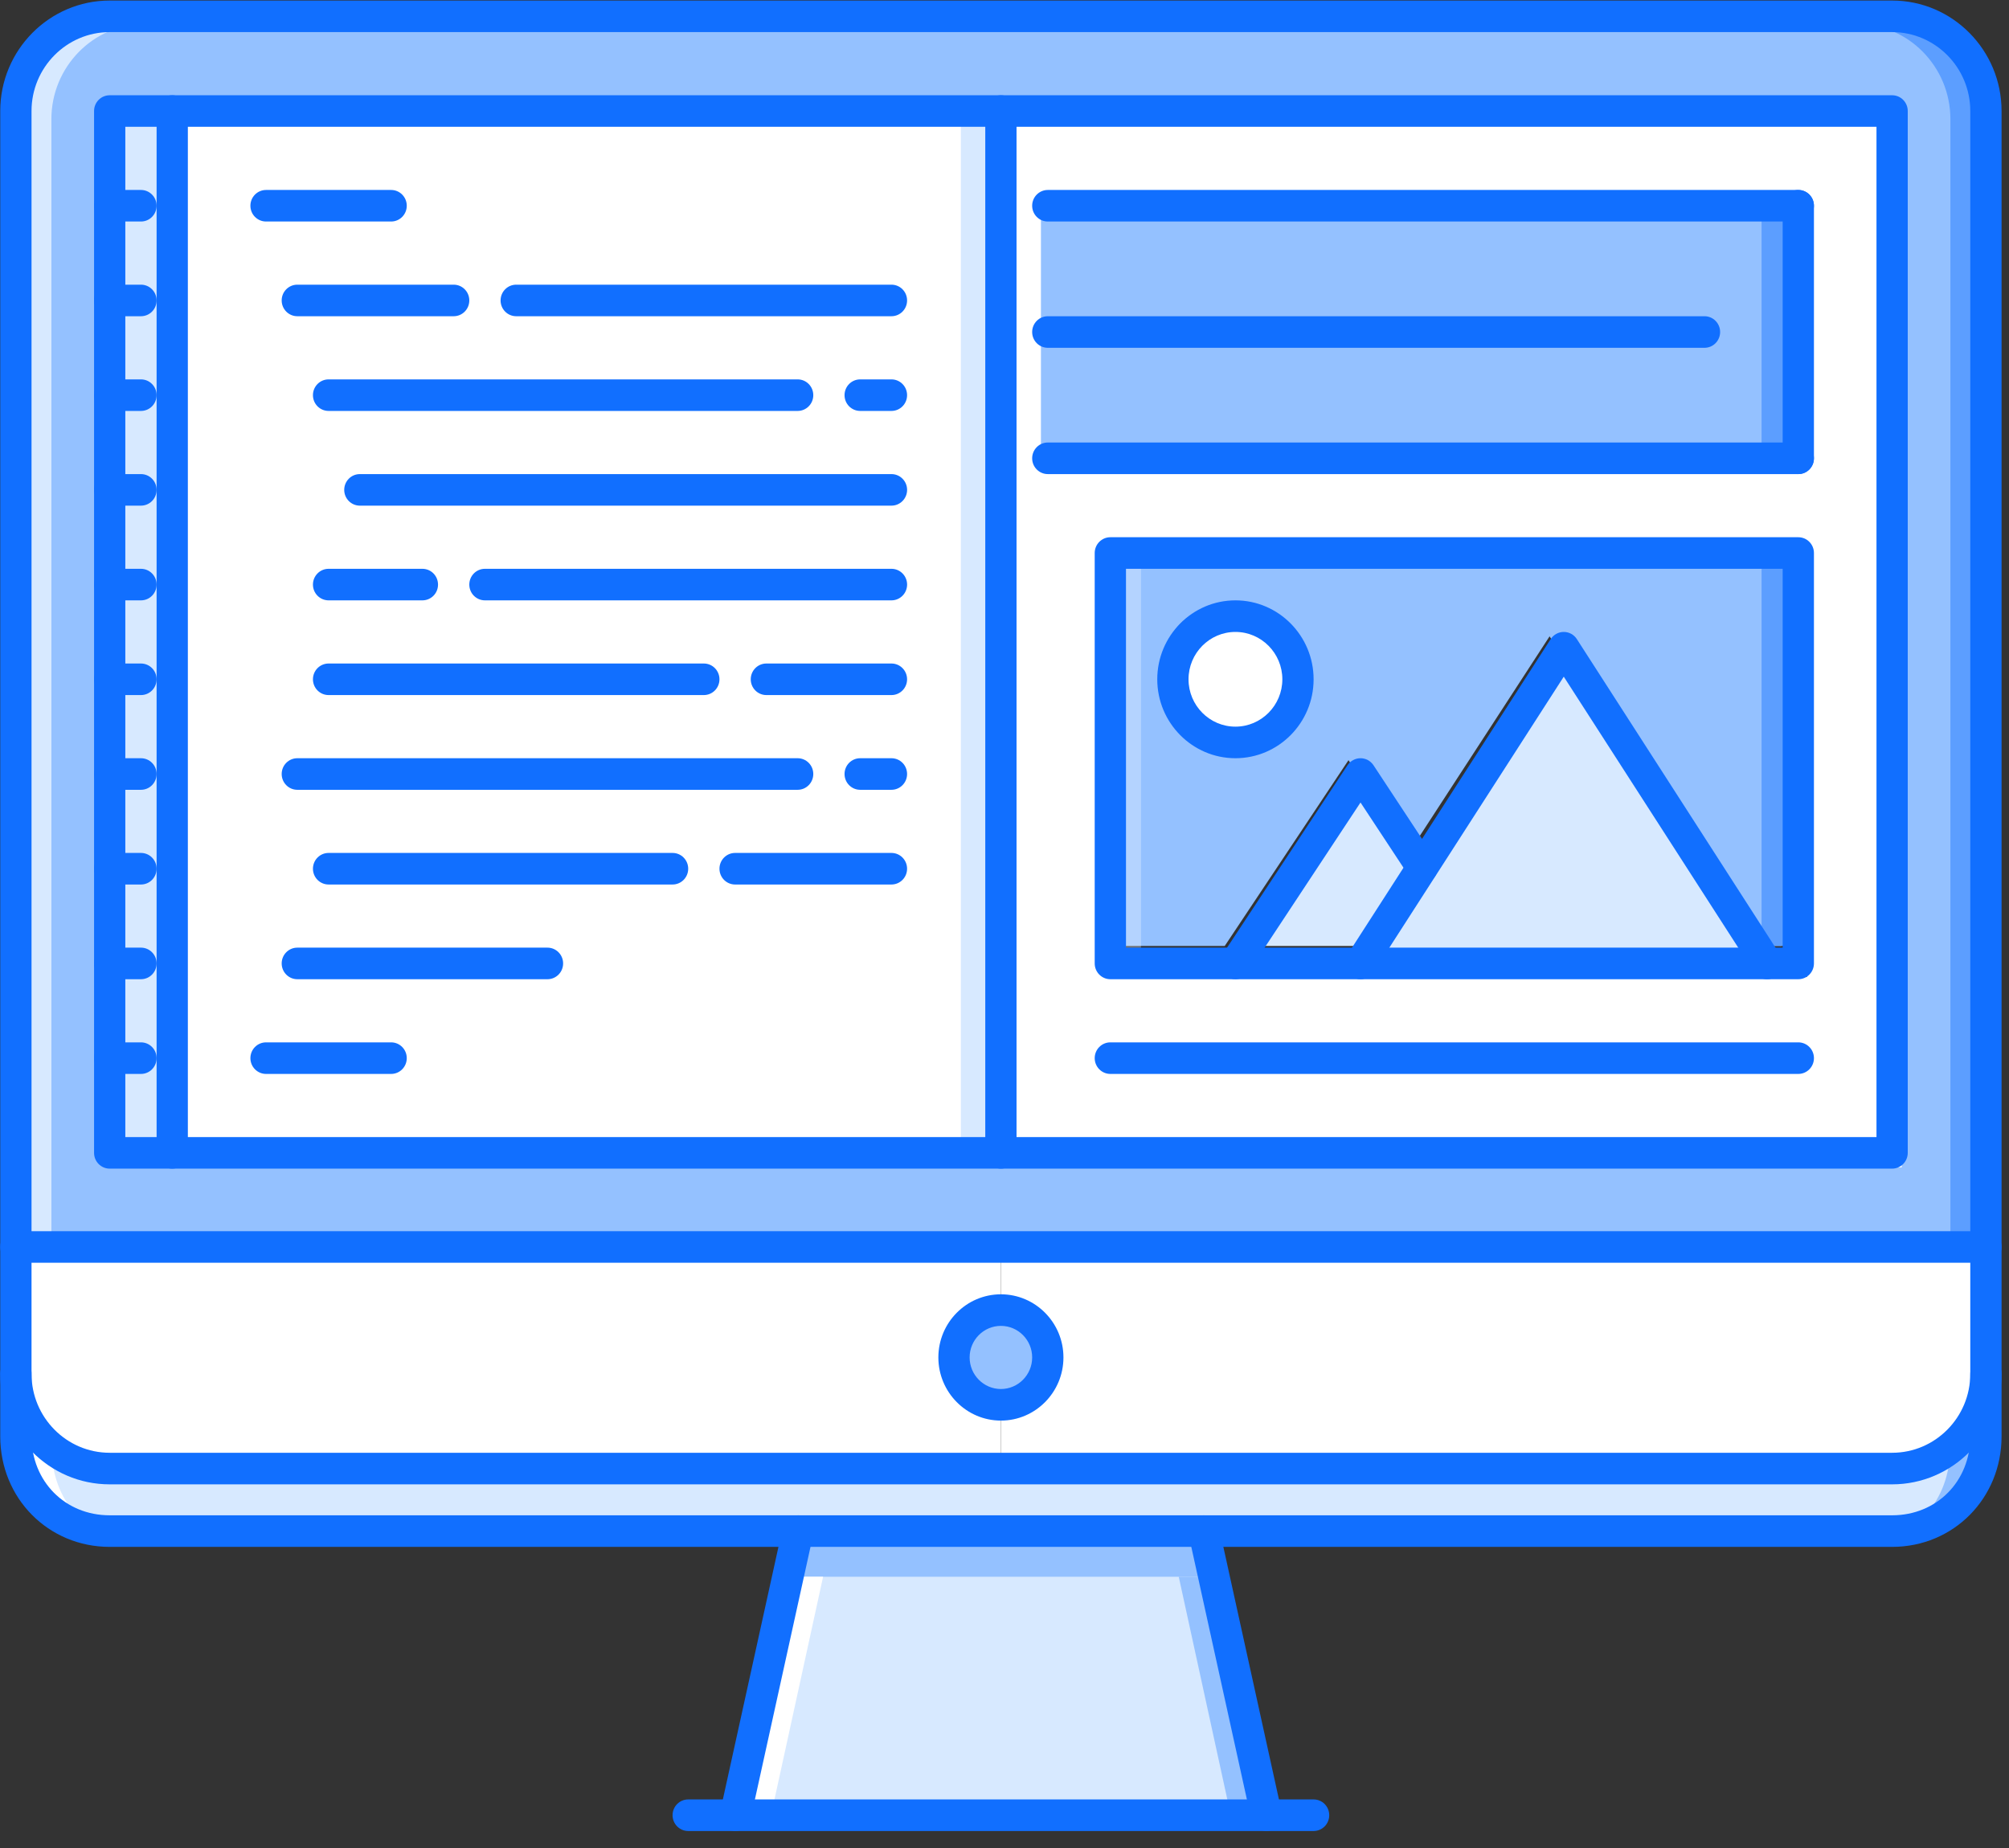 <?xml version="1.0" encoding="UTF-8"?>
<svg width="100px" height="92px" viewBox="0 0 100 92" version="1.1" xmlns="http://www.w3.org/2000/svg" xmlns:xlink="http://www.w3.org/1999/xlink">
    <rect x="0" y="0" width="100" height="92" fill="#333333" stroke="none"/>
    <!-- Generator: Sketch 51 (57462) - http://www.bohemiancoding.com/sketch -->
    <title>measure-engagement</title>
    <desc>Created with Sketch.</desc>
    <defs></defs>
    <g id="Design" stroke="none" stroke-width="1" fill="none" fill-rule="evenodd">
        <g id="Features-Template-V2" transform="translate(-570, -2464)" fill-rule="nonzero">
            <g id="Feature" transform="translate(135, 2410)">
                <g id="measure-engagement" transform="translate(435, 54)">
                    <g id="Group" transform="translate(0.996, 1.002)">
                        <path d="M97.637,61.711 L97.637,68.056 C97.637,70.66 95.546,72.791 92.988,72.791 L48.825,72.791 L48.825,69.602 C50.111,69.602 51.149,68.545 51.149,67.235 C51.149,65.925 50.111,64.868 48.825,64.868 L48.825,61.711 L97.637,61.711 Z" id="Shape" fill="#FFFFFF"></path>
                        <path d="M48.825,64.868 C50.111,64.868 51.149,65.925 51.149,67.235 C51.149,68.545 50.111,69.602 48.825,69.602 C47.538,69.602 46.5,68.545 46.5,67.235 C46.5,65.925 47.538,64.868 48.825,64.868 Z" id="Shape" fill="#94C1FF"></path>
                        <path d="M97.637,68.057 L97.637,71.181 C97.637,73.849 95.607,75.915 92.988,75.915 C91.89,75.915 76.518,75.915 58.882,75.915 C52.281,75.915 45.368,75.915 38.767,75.915 C21.135,75.915 5.763,75.915 4.661,75.915 C2.043,75.915 0.012,73.849 0.012,71.181 L0.012,68.057 C0.012,70.66 2.105,72.791 4.661,72.791 L48.825,72.791 L92.988,72.791 C95.546,72.791 97.637,70.66 97.637,68.057 Z" id="Shape" fill="#D7E9FF"></path>
                        <path d="M58.882,75.915 L61.981,90.119 L35.668,90.119 L38.767,75.915 C45.368,75.915 52.281,75.915 58.882,75.915 Z" id="Shape" fill="#D7E9FF"></path>
                        <path d="M1.601,71.587 C0.635,70.718 0.012,69.463 0.012,68.056 L0.012,71.18 C0.012,73.848 2.043,75.915 4.661,75.915 C4.835,75.915 5.372,75.915 6.21,75.915 C3.729,75.915 1.799,74.052 1.601,71.587 Z" id="Shape" fill="#FFFFFF"></path>
                        <path d="M96.048,71.587 C95.851,74.052 93.921,75.915 91.438,75.915 C92.277,75.915 92.815,75.915 92.988,75.915 C95.606,75.915 97.637,73.849 97.637,71.181 L97.637,68.057 C97.637,69.463 97.014,70.718 96.048,71.587 Z" id="Shape" fill="#94C1FF"></path>
                        <path d="M48.825,69.602 L48.825,72.791 L4.661,72.791 C2.105,72.791 0.012,70.66 0.012,68.057 L0.012,68.024 L0.012,61.711 L48.825,61.711 L48.825,64.868 C47.538,64.868 46.5,65.925 46.5,67.235 C46.5,68.545 47.538,69.602 48.825,69.602 Z" id="Shape" fill="#FFFFFF"></path>
                        <path d="M97.637,4.928 L97.637,61.711 L48.825,61.711 L0.012,61.711 L0.012,4.928 C0.012,2.323 2.105,0.193 4.661,0.193 L92.988,0.193 C95.546,0.193 97.637,2.323 97.637,4.928 Z M92.988,56.976 L92.988,8.052 L92.988,4.895 L89.889,4.895 L86.79,4.895 L82.141,4.895 L79.042,4.895 L75.942,4.895 L72.843,4.895 L69.744,4.895 L35.653,4.895 L29.455,4.895 L23.256,4.895 L17.058,4.895 L10.859,4.895 L4.661,4.895 L4.661,8.052 L4.661,56.976 L92.988,56.976 Z" id="Shape" fill="#94C1FF"></path>
                        <path d="M6.21,0.193 L4.661,0.193 C2.105,0.193 0.012,2.323 0.012,4.928 L0.012,61.711 L1.562,61.711 L1.562,4.928 C1.562,2.323 3.654,0.193 6.21,0.193 Z" id="Shape" fill="#D7E9FF"></path>
                        <path d="M92.988,0.193 L91.438,0.193 C93.996,0.193 96.087,2.323 96.087,4.928 L96.087,61.711 L97.637,61.711 L97.637,4.928 C97.637,2.323 95.546,0.193 92.988,0.193 Z" id="Shape" fill="#5C9EFF"></path>
                        <path d="M59.227,77.493 L58.882,75.915 C52.281,75.915 45.368,75.915 38.767,75.915 L38.422,77.493 C45.329,77.493 52.32,77.493 59.227,77.493 Z" id="Shape" fill="#94C1FF"></path>
                        <path d="M57.677,77.493 L60.431,90.119 L61.981,90.119 L59.227,77.493 C58.71,77.493 58.192,77.493 57.677,77.493 Z" id="Shape" fill="#94C1FF"></path>
                        <path d="M39.975,77.493 L37.218,90.119 L35.668,90.119 L38.425,77.493 C38.94,77.493 39.457,77.493 39.975,77.493 Z" id="Shape" fill="#FFFFFF"></path>
                    </g>
                    <rect id="Rectangle-path" fill="#FFFFFF" x="8.968" y="5.01" width="40.853" height="52.103"></rect>
                    <g id="Group" opacity="0.3" transform="translate(49.821, 5.01)" fill="#FFFFFF">
                        <rect id="Rectangle-path" x="-2.84217094e-14" y="0.191" width="2.846" height="51.763"></rect>
                    </g>
                    <rect id="Rectangle-path" fill="#D7E9FF" x="4.982" y="5.01" width="2.989" height="52.103"></rect>
                    <path d="M88.367,48.641 L89.94,48.641 L89.94,28.116 L55.327,28.116 L55.327,48.641 L61.62,48.641 L67.914,48.641 L88.367,48.641 Z M49.821,6.012 L94.66,6.012 L94.66,58.115 L49.821,58.115 L49.821,23.379 L49.821,10.748 L49.821,6.012 Z" id="Shape" fill="#FFFFFF"></path>
                    <polygon id="Shape" fill="#94C1FF" points="51.814 23.046 51.814 10.02 51.814 10.02 88.681 10.02 88.681 23.046"></polygon>
                    <polygon id="Shape" fill="#D7E9FF" points="70.746 42.524 67.787 47.093 61.778 47.093 67.787 38.075"></polygon>
                    <polygon id="Shape" fill="#D7E9FF" points="77.721 32.063 87.685 48.095 67.756 48.095 70.776 43.221"></polygon>
                    <path d="M64.043,33.219 C64.043,31.509 62.673,30.136 60.963,30.136 C59.253,30.136 57.883,31.51 57.883,33.219 C57.883,34.916 59.253,36.303 60.963,36.303 C62.673,36.303 64.043,34.916 64.043,33.219 Z M54.803,27.053 L88.681,27.053 L88.681,47.093 L87.141,47.093 L77.132,31.678 L70.156,42.407 L67.122,37.844 L60.963,47.093 L54.803,47.093 L54.803,27.053 Z" id="Shape" fill="#94C1FF"></path>
                    <path d="M61.778,31.061 C63.438,31.061 64.767,32.4 64.767,34.067 C64.767,35.722 63.438,37.073 61.778,37.073 C60.119,37.073 58.789,35.722 58.789,34.067 C58.789,32.4 60.119,31.061 61.778,31.061 Z" id="Shape" fill="#FFFFFF"></path>
                    <rect id="Rectangle-path" fill="#D7E9FF" x="47.828" y="5.01" width="1.993" height="52.103"></rect>
                    <g id="Group" opacity="0.3" transform="translate(54.803, 27.053)" fill="#FFFFFF">
                        <rect id="Rectangle-path" x="0.22" y="0.02" width="1.771" height="20.836"></rect>
                    </g>
                    <rect id="Rectangle-path" fill="#5C9EFF" x="87.685" y="27.053" width="1.993" height="20.04"></rect>
                    <rect id="Rectangle-path" fill="#5C9EFF" x="87.685" y="10.02" width="1.993" height="13.026"></rect>
                    <g id="Group" fill="#116FFF">
                        <path d="M98.851,62.863 L0.791,62.863 C0.36,62.863 0.012,62.512 0.012,62.077 C0.012,61.643 0.36,61.292 0.791,61.292 L98.851,61.292 C99.281,61.292 99.63,61.643 99.63,62.077 C99.63,62.512 99.281,62.863 98.851,62.863 Z" id="Shape"></path>
                        <path d="M49.821,70.722 C48.105,70.722 46.708,69.311 46.708,67.578 C46.708,65.844 48.105,64.435 49.821,64.435 C51.537,64.435 52.934,65.844 52.934,67.578 C52.934,69.311 51.537,70.722 49.821,70.722 Z M49.821,66.007 C48.962,66.007 48.264,66.711 48.264,67.578 C48.264,68.444 48.962,69.15 49.821,69.15 C50.68,69.15 51.377,68.444 51.377,67.578 C51.377,66.711 50.68,66.007 49.821,66.007 Z" id="Shape"></path>
                        <path d="M36.606,91.154 C36.551,91.154 36.493,91.148 36.437,91.135 C36.017,91.04 35.753,90.621 35.846,90.197 L38.959,76.052 C39.051,75.63 39.463,75.366 39.888,75.455 C40.307,75.549 40.572,75.969 40.479,76.393 L37.366,90.538 C37.285,90.904 36.963,91.154 36.606,91.154 Z" id="Shape"></path>
                        <path d="M63.036,91.154 C62.679,91.154 62.357,90.904 62.276,90.538 L59.163,76.393 C59.07,75.969 59.335,75.549 59.755,75.455 C60.18,75.366 60.59,75.63 60.683,76.052 L63.796,90.197 C63.889,90.621 63.624,91.04 63.205,91.135 C63.148,91.148 63.091,91.154 63.036,91.154 Z" id="Shape"></path>
                        <path d="M65.386,91.154 L34.256,91.154 C33.825,91.154 33.478,90.802 33.478,90.368 C33.478,89.933 33.825,89.582 34.256,89.582 L65.386,89.582 C65.816,89.582 66.164,89.933 66.164,90.368 C66.164,90.802 65.816,91.154 65.386,91.154 Z" id="Shape"></path>
                        <path d="M94.182,58.179 L5.46,58.179 C5.03,58.179 4.682,57.827 4.682,57.393 L4.682,5.527 C4.682,5.093 5.03,4.742 5.46,4.742 L94.182,4.742 C94.612,4.742 94.96,5.093 94.96,5.527 L94.96,57.393 C94.96,57.827 94.612,58.179 94.182,58.179 Z M6.238,56.607 L93.404,56.607 L93.404,6.313 L6.238,6.313 L6.238,56.607 Z" id="Shape"></path>
                        <path d="M94.182,73.896 L5.46,73.896 C2.456,73.896 0.012,71.428 0.012,68.395 C0.012,68.39 0.012,68.384 0.012,68.379 C0.012,68.375 0.012,68.369 0.012,68.364 L0.012,5.527 C0.012,2.494 2.457,0.027 5.46,0.027 L94.182,0.027 C97.185,0.027 99.63,2.494 99.63,5.527 L99.63,68.395 C99.63,71.428 97.185,73.896 94.182,73.896 Z M1.569,68.379 C1.569,68.384 1.569,68.39 1.569,68.395 C1.569,70.562 3.314,72.324 5.46,72.324 L94.182,72.324 C96.328,72.324 98.073,70.562 98.073,68.395 L98.073,5.527 C98.073,3.362 96.328,1.598 94.182,1.598 L5.46,1.598 C3.314,1.598 1.569,3.362 1.569,5.527 L1.569,68.364 C1.569,68.369 1.569,68.375 1.569,68.379 Z" id="Shape"></path>
                        <path d="M94.182,77.009 L5.46,77.009 C2.405,77.009 0.012,74.591 0.012,71.507 L0.012,68.395 C0.012,67.961 0.36,67.594 0.791,67.594 C1.221,67.594 1.569,67.93 1.569,68.364 L1.569,71.507 C1.569,73.747 3.242,75.437 5.46,75.437 L94.182,75.437 C96.399,75.437 98.073,73.747 98.073,71.507 L98.073,68.395 C98.073,67.961 98.421,67.609 98.851,67.609 C99.281,67.609 99.63,67.961 99.63,68.395 L99.63,71.507 C99.63,74.591 97.237,77.009 94.182,77.009 Z" id="Shape"></path>
                        <path d="M8.573,58.179 C8.143,58.179 7.795,57.827 7.795,57.393 L7.795,5.527 C7.795,5.093 8.143,4.742 8.573,4.742 C9.003,4.742 9.351,5.093 9.351,5.527 L9.351,57.393 C9.351,57.827 9.003,58.179 8.573,58.179 Z" id="Shape"></path>
                        <path d="M7.017,11.028 L5.46,11.028 C5.03,11.028 4.682,10.677 4.682,10.242 C4.682,9.808 5.03,9.457 5.46,9.457 L7.017,9.457 C7.447,9.457 7.795,9.808 7.795,10.242 C7.795,10.677 7.447,11.028 7.017,11.028 Z" id="Shape"></path>
                        <path d="M7.017,15.743 L5.46,15.743 C5.03,15.743 4.682,15.392 4.682,14.957 C4.682,14.523 5.03,14.172 5.46,14.172 L7.017,14.172 C7.447,14.172 7.795,14.523 7.795,14.957 C7.795,15.392 7.447,15.743 7.017,15.743 Z" id="Shape"></path>
                        <path d="M7.017,20.458 L5.46,20.458 C5.03,20.458 4.682,20.107 4.682,19.673 C4.682,19.238 5.03,18.887 5.46,18.887 L7.017,18.887 C7.447,18.887 7.795,19.238 7.795,19.673 C7.795,20.107 7.447,20.458 7.017,20.458 Z" id="Shape"></path>
                        <path d="M7.017,25.173 L5.46,25.173 C5.03,25.173 4.682,24.822 4.682,24.388 C4.682,23.953 5.03,23.602 5.46,23.602 L7.017,23.602 C7.447,23.602 7.795,23.953 7.795,24.388 C7.795,24.822 7.447,25.173 7.017,25.173 Z" id="Shape"></path>
                        <path d="M7.017,29.888 L5.46,29.888 C5.03,29.888 4.682,29.537 4.682,29.103 C4.682,28.668 5.03,28.317 5.46,28.317 L7.017,28.317 C7.447,28.317 7.795,28.668 7.795,29.103 C7.795,29.537 7.447,29.888 7.017,29.888 Z" id="Shape"></path>
                        <path d="M7.017,34.603 L5.46,34.603 C5.03,34.603 4.682,34.252 4.682,33.818 C4.682,33.383 5.03,33.032 5.46,33.032 L7.017,33.032 C7.447,33.032 7.795,33.383 7.795,33.818 C7.795,34.252 7.447,34.603 7.017,34.603 Z" id="Shape"></path>
                        <path d="M7.017,39.319 L5.46,39.319 C5.03,39.319 4.682,38.967 4.682,38.533 C4.682,38.098 5.03,37.747 5.46,37.747 L7.017,37.747 C7.447,37.747 7.795,38.098 7.795,38.533 C7.795,38.967 7.447,39.319 7.017,39.319 Z" id="Shape"></path>
                        <path d="M7.017,44.034 L5.46,44.034 C5.03,44.034 4.682,43.682 4.682,43.248 C4.682,42.814 5.03,42.462 5.46,42.462 L7.017,42.462 C7.447,42.462 7.795,42.814 7.795,43.248 C7.795,43.682 7.447,44.034 7.017,44.034 Z" id="Shape"></path>
                        <path d="M7.017,48.749 L5.46,48.749 C5.03,48.749 4.682,48.397 4.682,47.963 C4.682,47.529 5.03,47.177 5.46,47.177 L7.017,47.177 C7.447,47.177 7.795,47.529 7.795,47.963 C7.795,48.397 7.447,48.749 7.017,48.749 Z" id="Shape"></path>
                        <path d="M7.017,53.464 L5.46,53.464 C5.03,53.464 4.682,53.112 4.682,52.678 C4.682,52.244 5.03,51.892 5.46,51.892 L7.017,51.892 C7.447,51.892 7.795,52.244 7.795,52.678 C7.795,53.112 7.447,53.464 7.017,53.464 Z" id="Shape"></path>
                        <path d="M19.469,11.028 L13.243,11.028 C12.813,11.028 12.464,10.677 12.464,10.242 C12.464,9.808 12.813,9.457 13.243,9.457 L19.469,9.457 C19.899,9.457 20.247,9.808 20.247,10.242 C20.247,10.677 19.899,11.028 19.469,11.028 Z" id="Shape"></path>
                        <path d="M44.373,15.743 L25.695,15.743 C25.264,15.743 24.917,15.392 24.917,14.957 C24.917,14.523 25.264,14.172 25.695,14.172 L44.373,14.172 C44.803,14.172 45.151,14.523 45.151,14.957 C45.151,15.392 44.803,15.743 44.373,15.743 Z" id="Shape"></path>
                        <path d="M22.582,15.743 L14.799,15.743 C14.369,15.743 14.021,15.392 14.021,14.957 C14.021,14.523 14.369,14.172 14.799,14.172 L22.582,14.172 C23.012,14.172 23.36,14.523 23.36,14.957 C23.36,15.392 23.012,15.743 22.582,15.743 Z" id="Shape"></path>
                        <path d="M44.373,20.458 L42.817,20.458 C42.386,20.458 42.038,20.107 42.038,19.673 C42.038,19.238 42.386,18.887 42.817,18.887 L44.373,18.887 C44.803,18.887 45.151,19.238 45.151,19.673 C45.151,20.107 44.803,20.458 44.373,20.458 Z" id="Shape"></path>
                        <path d="M39.704,20.458 L16.356,20.458 C15.926,20.458 15.577,20.107 15.577,19.673 C15.577,19.238 15.926,18.887 16.356,18.887 L39.704,18.887 C40.134,18.887 40.482,19.238 40.482,19.673 C40.482,20.107 40.134,20.458 39.704,20.458 Z" id="Shape"></path>
                        <path d="M21.025,29.888 L16.356,29.888 C15.926,29.888 15.577,29.537 15.577,29.103 C15.577,28.668 15.926,28.317 16.356,28.317 L21.025,28.317 C21.455,28.317 21.803,28.668 21.803,29.103 C21.804,29.537 21.456,29.888 21.025,29.888 Z" id="Shape"></path>
                        <path d="M44.373,29.888 L24.138,29.888 C23.708,29.888 23.36,29.537 23.36,29.103 C23.36,28.668 23.708,28.317 24.138,28.317 L44.373,28.317 C44.803,28.317 45.152,28.668 45.152,29.103 C45.151,29.537 44.803,29.888 44.373,29.888 Z" id="Shape"></path>
                        <path d="M44.373,25.173 L17.912,25.173 C17.482,25.173 17.134,24.822 17.134,24.388 C17.134,23.953 17.482,23.602 17.912,23.602 L44.373,23.602 C44.803,23.602 45.152,23.953 45.152,24.388 C45.151,24.822 44.803,25.173 44.373,25.173 Z" id="Shape"></path>
                        <path d="M44.373,34.603 L38.147,34.603 C37.717,34.603 37.369,34.252 37.369,33.818 C37.369,33.383 37.717,33.032 38.147,33.032 L44.373,33.032 C44.803,33.032 45.151,33.383 45.151,33.818 C45.151,34.252 44.803,34.603 44.373,34.603 Z" id="Shape"></path>
                        <path d="M39.704,39.319 L14.799,39.319 C14.369,39.319 14.021,38.967 14.021,38.533 C14.021,38.098 14.369,37.747 14.799,37.747 L39.704,37.747 C40.134,37.747 40.482,38.098 40.482,38.533 C40.482,38.967 40.134,39.319 39.704,39.319 Z" id="Shape"></path>
                        <path d="M27.251,48.749 L14.799,48.749 C14.369,48.749 14.021,48.397 14.021,47.963 C14.021,47.529 14.369,47.177 14.799,47.177 L27.251,47.177 C27.681,47.177 28.03,47.529 28.03,47.963 C28.03,48.397 27.682,48.749 27.251,48.749 Z" id="Shape"></path>
                        <path d="M44.373,44.034 L36.591,44.034 C36.16,44.034 35.812,43.682 35.812,43.248 C35.812,42.814 36.16,42.462 36.591,42.462 L44.373,42.462 C44.803,42.462 45.151,42.814 45.151,43.248 C45.151,43.682 44.803,44.034 44.373,44.034 Z" id="Shape"></path>
                        <path d="M33.478,44.034 L16.356,44.034 C15.926,44.034 15.577,43.682 15.577,43.248 C15.577,42.814 15.926,42.462 16.356,42.462 L33.478,42.462 C33.908,42.462 34.256,42.814 34.256,43.248 C34.256,43.682 33.908,44.034 33.478,44.034 Z" id="Shape"></path>
                        <path d="M19.469,53.464 L13.243,53.464 C12.813,53.464 12.464,53.112 12.464,52.678 C12.464,52.244 12.813,51.892 13.243,51.892 L19.469,51.892 C19.899,51.892 20.247,52.244 20.247,52.678 C20.247,53.112 19.899,53.464 19.469,53.464 Z" id="Shape"></path>
                        <path d="M44.373,39.319 L42.817,39.319 C42.386,39.319 42.038,38.967 42.038,38.533 C42.038,38.098 42.386,37.747 42.817,37.747 L44.373,37.747 C44.803,37.747 45.151,38.098 45.151,38.533 C45.151,38.967 44.803,39.319 44.373,39.319 Z" id="Shape"></path>
                        <path d="M35.034,34.603 L16.356,34.603 C15.926,34.603 15.577,34.252 15.577,33.818 C15.577,33.383 15.926,33.032 16.356,33.032 L35.034,33.032 C35.464,33.032 35.812,33.383 35.812,33.818 C35.812,34.252 35.464,34.603 35.034,34.603 Z" id="Shape"></path>
                        <path d="M49.821,58.179 C49.391,58.179 49.043,57.827 49.043,57.393 L49.043,5.527 C49.043,5.093 49.391,4.742 49.821,4.742 C50.251,4.742 50.599,5.093 50.599,5.527 L50.599,57.393 C50.599,57.827 50.251,58.179 49.821,58.179 Z" id="Shape"></path>
                        <path d="M67.721,48.749 C67.575,48.749 67.429,48.709 67.299,48.623 C66.937,48.386 66.835,47.9 67.067,47.536 L77.186,31.818 C77.329,31.595 77.575,31.46 77.838,31.46 C78.102,31.46 78.348,31.595 78.49,31.818 L88.608,47.535 C88.842,47.898 88.74,48.385 88.38,48.623 C88.023,48.859 87.538,48.756 87.304,48.391 L77.838,33.687 L68.375,48.391 C68.225,48.623 67.975,48.749 67.721,48.749 Z" id="Shape"></path>
                        <path d="M61.495,48.749 C61.346,48.749 61.195,48.706 61.063,48.617 C60.706,48.376 60.609,47.889 60.847,47.527 L67.073,38.097 C67.218,37.879 67.461,37.747 67.721,37.747 C67.981,37.747 68.224,37.879 68.368,38.098 L71.434,42.751 C71.673,43.111 71.576,43.599 71.218,43.839 C70.86,44.078 70.377,43.984 70.139,43.621 L67.721,39.951 L62.142,48.399 C61.992,48.626 61.745,48.749 61.495,48.749 Z" id="Shape"></path>
                        <path d="M61.495,37.747 C59.349,37.747 57.604,35.985 57.604,33.818 C57.604,31.652 59.349,29.888 61.495,29.888 C63.641,29.888 65.386,31.652 65.386,33.818 C65.386,35.985 63.641,37.747 61.495,37.747 Z M61.495,31.46 C60.207,31.46 59.16,32.518 59.16,33.818 C59.16,35.118 60.207,36.175 61.495,36.175 C62.782,36.175 63.83,35.118 63.83,33.818 C63.83,32.518 62.783,31.46 61.495,31.46 Z" id="Shape"></path>
                        <path d="M89.512,48.749 L55.269,48.749 C54.839,48.749 54.49,48.397 54.49,47.963 L54.49,27.531 C54.49,27.097 54.839,26.745 55.269,26.745 L89.512,26.745 C89.942,26.745 90.291,27.097 90.291,27.531 L90.291,47.963 C90.291,48.397 89.942,48.749 89.512,48.749 Z M56.047,47.177 L88.734,47.177 L88.734,28.317 L56.047,28.317 L56.047,47.177 Z" id="Shape"></path>
                        <path d="M89.512,11.028 L52.156,11.028 C51.726,11.028 51.377,10.677 51.377,10.242 C51.377,9.808 51.726,9.457 52.156,9.457 L89.512,9.457 C89.942,9.457 90.291,9.808 90.291,10.242 C90.291,10.677 89.942,11.028 89.512,11.028 Z" id="Shape"></path>
                        <path d="M89.512,23.602 C89.082,23.602 88.734,23.25 88.734,22.816 L88.734,10.242 C88.734,9.808 89.082,9.457 89.512,9.457 C89.942,9.457 90.291,9.808 90.291,10.242 L90.291,22.816 C90.291,23.25 89.942,23.602 89.512,23.602 Z" id="Shape"></path>
                        <path d="M89.512,23.602 L52.156,23.602 C51.726,23.602 51.377,23.25 51.377,22.816 C51.377,22.382 51.726,22.03 52.156,22.03 L89.512,22.03 C89.942,22.03 90.291,22.382 90.291,22.816 C90.291,23.25 89.942,23.602 89.512,23.602 Z" id="Shape"></path>
                        <path d="M84.843,17.315 L52.156,17.315 C51.726,17.315 51.377,16.964 51.377,16.529 C51.377,16.095 51.726,15.743 52.156,15.743 L84.843,15.743 C85.273,15.743 85.621,16.095 85.621,16.529 C85.621,16.964 85.273,17.315 84.843,17.315 Z" id="Shape"></path>
                        <path d="M89.512,53.464 L55.269,53.464 C54.839,53.464 54.49,53.112 54.49,52.678 C54.49,52.244 54.839,51.892 55.269,51.892 L89.512,51.892 C89.942,51.892 90.291,52.244 90.291,52.678 C90.291,53.112 89.942,53.464 89.512,53.464 Z" id="Shape"></path>
                    </g>
                </g>
            </g>
        </g>
    </g>
</svg>